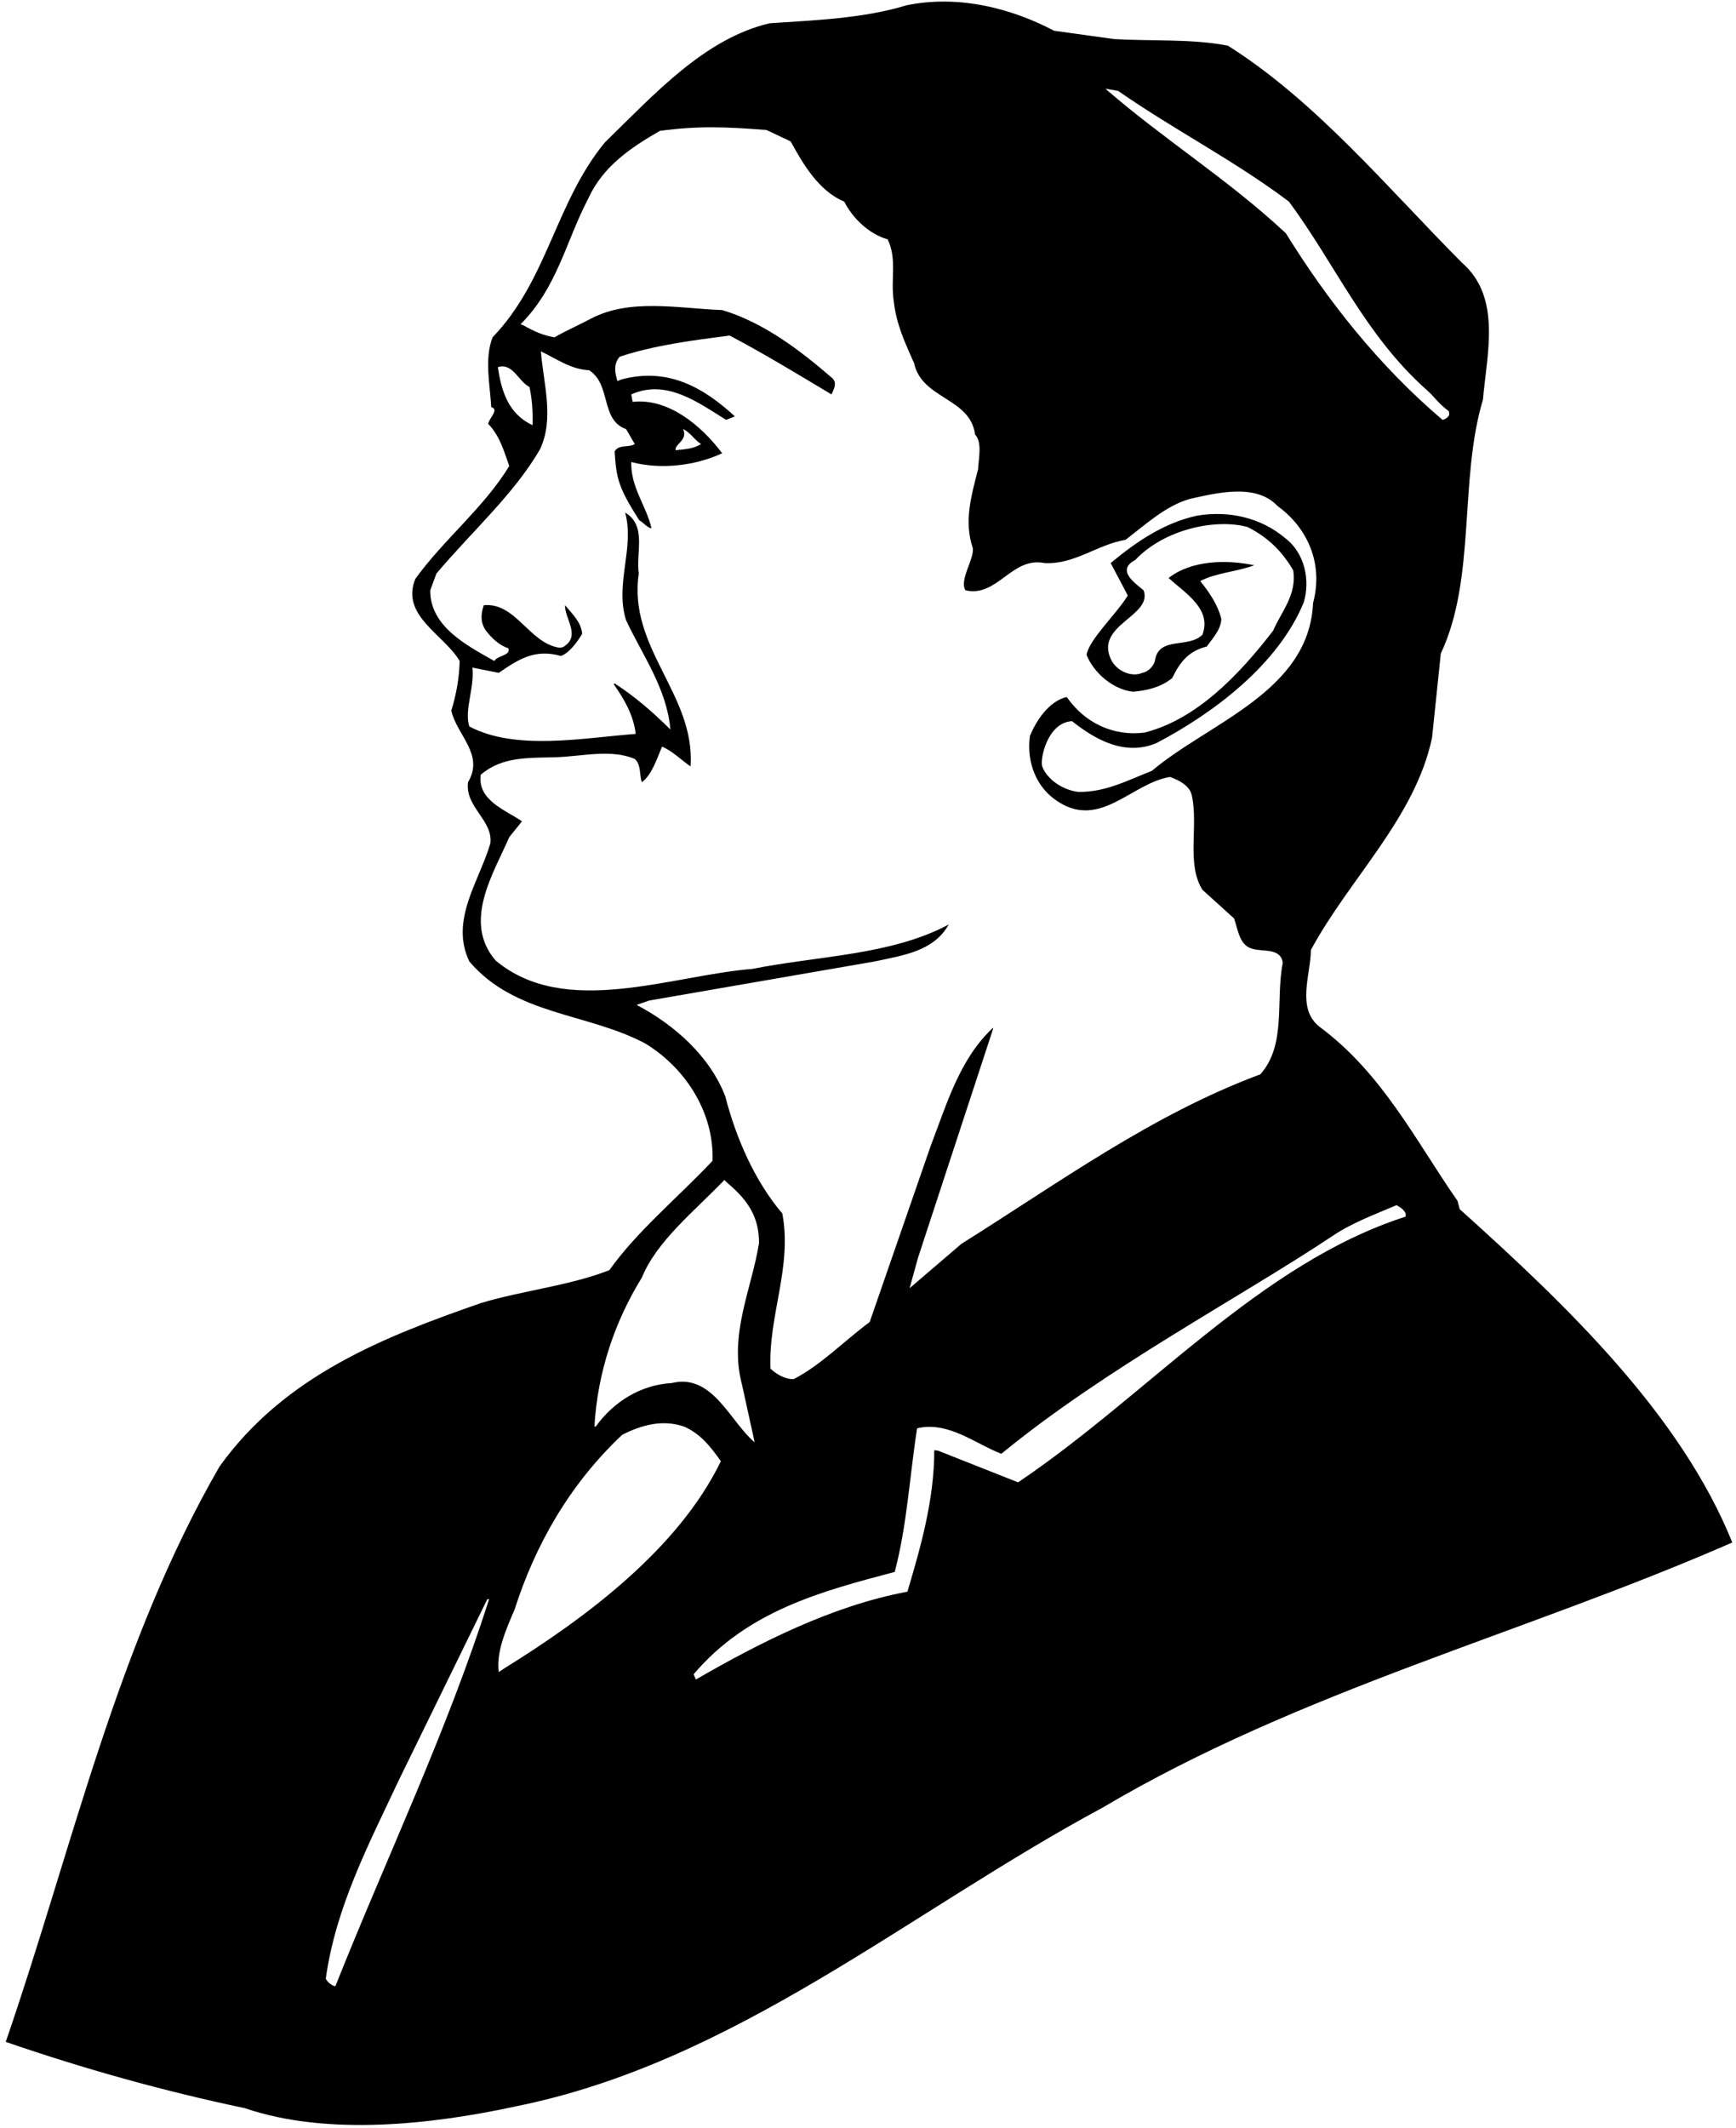 <?xml version="1.0" encoding="UTF-8"?>
<svg xmlns="http://www.w3.org/2000/svg" xmlns:xlink="http://www.w3.org/1999/xlink" width="435pt" height="533pt" viewBox="0 0 435 533" version="1.1">
<g id="surface1">
<path style=" stroke:none;fill-rule:nonzero;fill:rgb(0%,0%,0%);fill-opacity:1;" d="M 365.762 302.832 L 365.211 300.742 C 354.762 285.781 346.512 268.949 330.672 257.18 C 324.73 252.562 328.473 243.98 328.473 237.93 C 338.152 220 354.539 204.93 358.832 184.801 L 361.031 163.68 C 369.941 144.762 365.539 120.23 371.59 100.102 C 372.582 88.551 376.32 74.469 366.312 65.781 C 347.5 46.859 329.68 25.301 307.68 11.441 C 298.66 9.68 288.648 10.34 279.191 9.789 L 264.121 7.699 C 253.23 1.98 240.141 -1.32 227.16 1.32 C 216.379 4.621 204.281 5.059 192.84 5.828 C 176.559 9.68 164.129 23.43 151.59 35.641 C 139.16 50.711 137.289 70.07 123.43 84.48 C 121.34 89.871 122.77 96.25 123.098 101.969 C 125.188 102.52 122.551 104.719 122.328 106.148 C 125.301 109.23 126.289 113.078 127.609 116.711 C 121.34 127.051 111.219 135.078 104.07 144.98 C 100.328 154.223 111.219 158.84 115.18 165.551 C 115.07 169.949 114.301 174.02 113.09 177.98 C 114.41 184.031 121.449 188.98 117.27 195.91 C 116.5 202.18 123.539 205.371 122.879 211.199 C 120.129 220.66 112.648 230.449 117.598 240.789 C 129.039 254.32 147.301 253.66 161.711 261.359 C 172.16 267.742 178.98 279.07 178.539 290.73 C 170.07 299.754 159.621 308.332 152.688 318.121 C 142.461 322.082 131.02 323.184 120.461 326.371 C 96.48 334.73 71.398 344.41 55.008 367.293 C 29.16 412.062 18.16 462.883 1.438 511.395 C 20.91 518.102 40.93 523.711 61.391 528.004 C 81.961 535.043 108.359 532.074 129.148 527.562 C 184.039 516.562 227.711 478.832 276.219 452.762 C 325.828 423.391 382.039 409.094 434.07 386.32 C 421.199 354.422 392.93 327.254 365.762 302.832 Z M 280.18 22.77 C 294.262 32.559 309.219 40.148 322.969 50.488 C 334.629 66.219 342.035 83.938 357.512 97.68 C 359.602 99.535 360.121 100.773 363.066 103.016 L 363.121 103.512 C 363.34 104.059 362.461 104.941 361.473 105.16 C 345.41 91.52 332.539 75.129 322.199 58.41 C 307.68 44.879 291.398 34.762 276.988 22.219 Z M 124.75 91.961 C 128.488 90.75 129.922 95.59 132.672 96.91 C 133.328 99.988 133.551 103.07 133.438 106.48 C 127.277 103.621 125.629 97.789 124.75 91.961 Z M 159.512 251.68 L 162.699 250.582 L 219.238 240.789 C 226.336 239.25 233.98 238.262 237.719 231.551 C 223.309 239.25 205.16 239.359 188.551 242.66 C 168.09 244.312 141.578 255.09 124.199 240.57 C 115.84 230.891 123.648 218.789 127.609 209.66 L 130.801 205.699 C 126.621 202.84 119.578 200.422 120.461 194.039 C 125.848 189.422 132.34 189.859 139.488 189.641 C 145.871 189.422 153.129 187.551 159.07 190.082 C 160.719 191.621 160.172 194.039 160.828 195.91 C 163.359 194.039 164.57 190.082 165.891 187 C 168.531 188.102 170.621 190.301 173.039 191.949 C 174.25 173.91 157.309 162.359 160.059 143.66 C 159.289 138.379 162.148 131.672 156.648 128.371 C 159.07 137.281 154.012 146.191 156.871 155.32 C 161.051 164.23 167.102 172.48 167.98 182.711 C 163.578 178.312 158.961 174.352 154.012 171.16 L 153.789 171.383 C 156.43 175.121 158.738 179.082 159.289 183.812 C 146.09 184.801 129.258 188.102 117.598 181.941 C 116.277 177.871 118.922 172.371 118.371 167.199 L 124.969 168.52 C 129.809 165.223 133.934 162.414 140.535 164.285 C 142.625 163.625 144.879 160.492 145.871 158.73 C 145.648 155.871 143.449 153.781 141.578 151.578 C 141.469 154.77 145.32 159.004 141.688 161.645 C 141.305 161.977 141.098 162.129 140.258 162.223 C 132.672 161.234 129.258 150.812 121.23 151.578 C 120.461 153.781 120.348 155.98 121.777 157.961 C 123.211 159.828 125.188 161.699 127.391 162.359 C 128.051 164.23 124.641 164.121 123.871 165.551 C 117.27 161.812 107.699 156.973 107.809 147.84 L 109.348 143.66 C 118.039 133.32 128.82 123.75 135.309 112.531 C 138.938 104.828 136.188 96.141 135.531 88 C 139.488 89.871 143.008 92.512 147.629 92.73 C 153.238 96.359 150.379 105.16 156.871 107.469 C 157.641 108.68 158.301 110 159.07 111.211 C 157.531 112.199 155 111.211 154.012 113.078 C 154.449 119.68 154.836 121.965 160.195 130.324 C 161.297 130.871 162.039 132.109 163.25 132.328 C 162.039 126.828 157.969 121.992 158.188 115.719 C 165.672 117.699 174.359 116.602 180.961 113.52 C 175.57 106.371 167.32 99.66 158.52 100.648 L 158.188 98.781 C 166.988 94.82 175.02 100.871 181.949 105.16 L 184.148 104.281 C 176.34 97.129 167.484 91.918 155.742 95.027 L 154.711 95.438 C 154.16 93.57 153.57 91.191 155.328 89.32 C 164.02 86.461 173.48 85.25 182.828 84.039 C 191.41 88.551 199.879 93.719 208.352 98.781 C 208.898 97.57 209.781 96.031 208.68 94.82 C 200.43 87.672 191.301 80.738 180.961 77.66 C 169.852 77.219 157.969 74.691 148.18 79.75 C 145.102 81.398 141.801 82.828 138.938 84.48 C 136.188 84.039 133.906 83.023 131.156 81.484 L 130.441 81.207 C 139.684 71.969 141.801 60.391 147.41 49.719 C 151.039 41.691 158.078 36.961 165.34 32.781 C 175.02 31.461 182.172 31.789 192.07 32.559 L 198.121 35.422 C 201.199 41.031 205.16 47.852 211.539 50.488 C 213.738 54.781 217.809 58.629 222.43 59.949 C 224.852 65.012 223.09 69.852 223.969 75.57 C 224.629 81.18 226.609 85.457 228.699 90.188 L 229.031 90.859 C 230.898 99.988 243.109 99.551 244.32 108.789 C 246.191 110.879 245.199 114.73 245.09 117.48 C 243.441 123.973 241.461 130.57 243.77 137.281 C 244.102 140.141 240.359 145.172 241.898 147.812 L 241.898 147.84 C 249.93 149.711 253.449 139.371 261.699 141.02 C 269.18 141.461 274.898 136.398 282.051 135.191 C 287.219 131.23 292.059 126.723 298.109 124.961 C 305.039 123.422 314.719 121 320.109 126.723 C 327.699 132.223 331.66 141.242 329.02 151.031 C 328.031 173.25 302.949 180.949 288.648 193.051 C 282.711 195.359 277.102 198.441 270.172 198.332 C 266.43 197.891 262.414 195.305 261.148 191.949 C 260.547 190.355 262.359 180.949 268.629 180.621 C 274.461 185.242 281.828 189.422 289.75 186.121 C 304.051 178.641 320.328 166.43 326.711 150.812 C 328.25 145.477 327.152 138.602 321.871 134.641 C 315.93 129.691 308.012 127.82 299.98 129.141 C 291.84 130.898 284.91 135.52 278.309 141.02 L 282.602 149.16 C 279.41 154.223 272.977 160.051 272.262 164.012 C 274.129 168.633 278.969 172.699 283.922 173.25 C 287.441 172.922 290.852 172.152 293.711 169.84 C 295.801 165.551 298 163.02 302.398 161.922 C 303.941 159.723 305.922 157.742 306.031 154.992 C 305.148 151.473 303.062 148.391 300.75 145.531 C 304.711 143.441 309.879 143.223 314.281 141.57 C 307.461 140.141 298.551 140.25 292.828 144.762 C 296.898 148.5 303.719 152.461 301.301 158.949 C 297.891 162.473 290.41 159.281 289.422 165.332 C 289.199 166.762 287.66 168.301 286.23 168.52 C 283.699 169.676 279.738 168.191 278.309 165 C 274.461 156.422 288.926 154.273 286.559 147.84 C 284.801 146.301 279.41 142.891 284.469 140.25 C 291.73 132.551 304.602 129.801 312.629 132 C 318.074 134.75 321.539 138.492 324.07 142.891 C 324.949 149.051 321.102 153.121 319.012 157.961 C 310.539 168.961 299.871 180.18 286.781 183.48 C 278.859 184.473 271.711 180.949 267.309 174.57 C 262.801 175.562 259.5 180.73 258.07 184.359 C 257.191 190.852 259.609 197.449 265.441 200.973 C 275.891 207.461 283.699 196.133 293.16 194.59 C 295.359 195.359 298.219 196.789 298.66 199.32 C 300.312 206.91 297.23 216.371 301.301 222.859 L 309.219 230.012 C 310.211 232.762 310.539 236.723 313.73 237.602 C 316.371 238.48 320.879 237.27 321.43 241.121 C 319.562 250.691 322.422 261.582 315.82 269.062 C 288.648 279.18 265.66 296.012 240.91 311.52 L 227.93 322.633 L 230.02 315.039 L 248.828 257.73 L 248.828 257.402 C 240.469 265.211 237.281 276.375 233.211 286.992 L 217.922 331.102 C 211.539 335.832 205.711 341.883 198.891 345.402 C 196.801 345.512 194.379 344.082 193.059 342.762 C 192.512 329.453 198.559 317.352 196.031 303.93 C 189.211 295.902 184.48 285.23 181.73 274.562 C 177.879 264.551 168.969 256.633 159.512 251.68 Z M 171.172 107.469 C 172.93 108.238 174.031 110.219 175.68 111.211 C 173.809 112.422 171.5 112.531 169.301 112.75 C 168.969 111.211 172.434 110.316 171.172 107.469 Z M 160.828 319.992 C 164.531 310.836 174.066 303.293 181.512 295.531 L 182.348 296.34 C 187.629 300.797 190.172 304.949 190.199 311.301 C 188.328 322.961 182.609 334.184 185.91 346.723 L 189.102 361.242 C 182.941 356.07 178.539 343.863 168.309 346.391 C 160.609 346.832 153.789 351.012 149.281 357.281 L 148.949 357.281 C 149.719 343.754 154.012 330.992 160.828 319.992 Z M 84.051 497.422 C 83.5 497.531 82.07 496.543 81.629 495.551 C 84.16 477.512 92.41 461.891 99.891 445.941 L 122.109 400.512 L 122.551 400.512 C 111.988 433.73 96.918 465.082 84.051 497.422 Z M 126.441 417.797 L 124.969 418.773 C 124.309 413.711 126.84 407.992 128.93 403.152 C 134.102 386.98 142.68 371.801 155.879 359.371 C 160.609 356.953 165.891 355.41 171.391 357.281 C 175.461 359.043 178.102 362.344 180.629 365.973 C 169.961 387.973 146.68 405.258 126.441 417.797 Z M 352.23 304.703 C 315.602 316.473 287.66 349.363 255.102 371.254 L 235.078 363.332 L 234.105 363.207 C 234.105 375.637 230.68 387.531 227.379 398.641 C 208.461 402.16 190.199 411.512 174.359 420.641 L 173.809 419.32 C 187.34 403.371 205.93 398.531 224.191 393.691 C 227.27 382.141 227.93 369.711 229.801 357.723 C 237.609 355.852 244.539 361.684 250.922 364.102 C 277.211 342.543 310.648 325.051 334.078 309.434 C 338.965 306.176 344.531 304.152 349.922 301.84 C 350.801 302.281 351.789 302.941 352.23 303.93 L 352.23 304.703 "/>
</g>
</svg>
